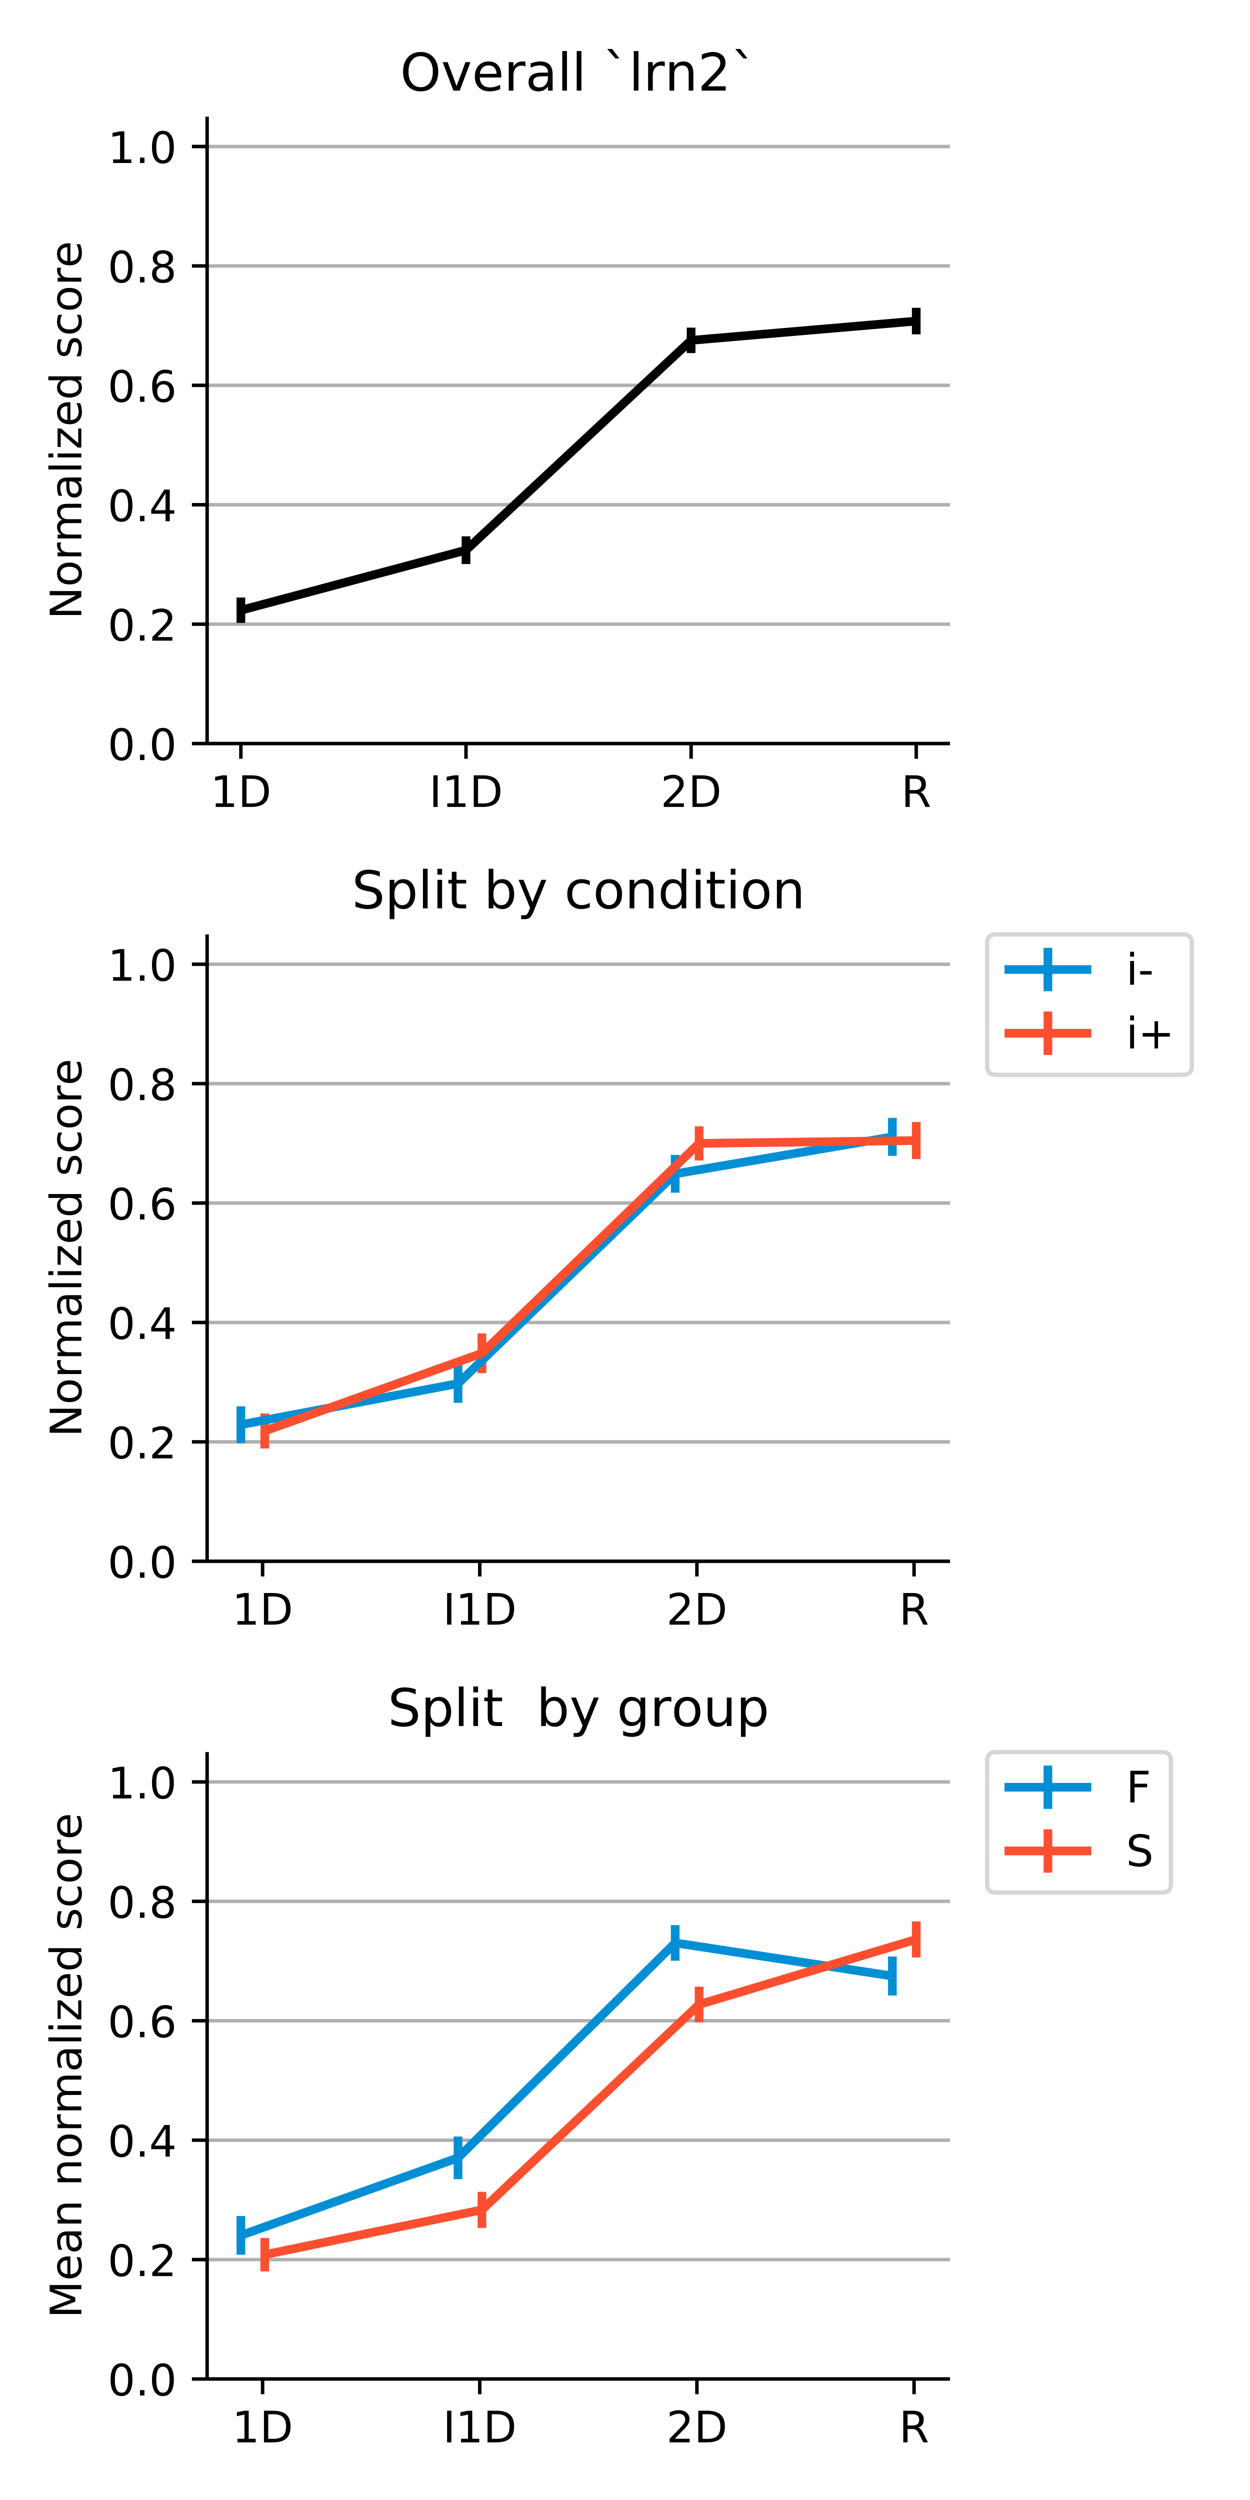 <?xml version="1.0" encoding="UTF-8"?>
<!DOCTYPE svg  PUBLIC '-//W3C//DTD SVG 1.1//EN'  'http://www.w3.org/Graphics/SVG/1.1/DTD/svg11.dtd'>
<!-- Created with matplotlib (http://matplotlib.org/) -->
<svg width="288pt" height="576pt" version="1.1" viewBox="0 0 288 576" xmlns="http://www.w3.org/2000/svg" xmlns:xlink="http://www.w3.org/1999/xlink">
 <defs>
  <style type="text/css">*{stroke-linecap:butt;stroke-linejoin:round;}</style>
 </defs>
 <g id="figure_1">
  <g id="patch_1">
   <path d="m0 576h288v-576h-288z" fill="#fff"/>
  </g>
  <g id="axes_1">
   <g id="patch_2">
    <path d="m47.72 171.32h171.16v-144.44h-171.16z" fill="#fff"/>
   </g>
   <g id="matplotlib.axis_1">
    <g id="xtick_1">
     <g id="line2d_1">
      <defs>
       <path id="m2f657fbeb6" d="m0 0v3.5" stroke="#000" stroke-width=".8"/>
      </defs>
      <use x="55.5" y="171.32" stroke="#000000" stroke-width=".8" xlink:href="#m2f657fbeb6"/>
     </g>
     <g id="text_1"><!-- 1D -->
      <defs>
       <path id="DejaVuSans-31" d="m12.406 8.297h16.109v55.625l-17.531-3.516v8.984l17.438 3.516h9.859v-64.609h16.109v-8.297h-41.984z"/>
       <path id="DejaVuSans-44" d="m19.672 64.797v-56.688h11.922q15.094 0 22.094 6.828 7 6.844 7 21.594 0 14.641-7 21.453t-22.094 6.812zm-9.859 8.109h20.266q21.188 0 31.094-8.812 9.922-8.812 9.922-27.562 0-18.859-9.969-27.703-9.953-8.828-31.047-8.828h-20.266z"/>
      </defs>
      <g transform="translate(48.469 185.92) scale(.1 -.1)">
       <use xlink:href="#DejaVuSans-31"/>
       <use x="63.623" xlink:href="#DejaVuSans-44"/>
      </g>
     </g>
    </g>
    <g id="xtick_2">
     <g id="line2d_2">
      <use x="107.367" y="171.32" stroke="#000000" stroke-width=".8" xlink:href="#m2f657fbeb6"/>
     </g>
     <g id="text_2"><!-- I1D -->
      <defs>
       <path id="DejaVuSans-49" d="m9.812 72.906h9.859v-72.906h-9.859z"/>
      </defs>
      <g transform="translate(98.86 185.92) scale(.1 -.1)">
       <use xlink:href="#DejaVuSans-49"/>
       <use x="29.492" xlink:href="#DejaVuSans-31"/>
       <use x="93.115" xlink:href="#DejaVuSans-44"/>
      </g>
     </g>
    </g>
    <g id="xtick_3">
     <g id="line2d_3">
      <use x="159.233" y="171.32" stroke="#000000" stroke-width=".8" xlink:href="#m2f657fbeb6"/>
     </g>
     <g id="text_3"><!-- 2D -->
      <defs>
       <path id="DejaVuSans-32" d="m19.188 8.297h34.422v-8.297h-46.281v8.297q5.609 5.812 15.297 15.594 9.703 9.797 12.188 12.641 4.734 5.312 6.609 9 1.891 3.688 1.891 7.25 0 5.812-4.078 9.469-4.078 3.672-10.625 3.672-4.641 0-9.797-1.609-5.141-1.609-11-4.891v9.969q5.953 2.391 11.125 3.609 5.188 1.219 9.484 1.219 11.328 0 18.062-5.672 6.734-5.656 6.734-15.125 0-4.5-1.688-8.531-1.672-4.016-6.125-9.484-1.219-1.422-7.766-8.188-6.531-6.766-18.453-18.922z"/>
      </defs>
      <g transform="translate(152.2 185.92) scale(.1 -.1)">
       <use xlink:href="#DejaVuSans-32"/>
       <use x="63.623" xlink:href="#DejaVuSans-44"/>
      </g>
     </g>
    </g>
    <g id="xtick_4">
     <g id="line2d_4">
      <use x="211.1" y="171.32" stroke="#000000" stroke-width=".8" xlink:href="#m2f657fbeb6"/>
     </g>
     <g id="text_4"><!-- R -->
      <defs>
       <path id="DejaVuSans-52" d="m44.391 34.188q3.172-1.078 6.172-4.594t6.031-9.672l10.016-19.922h-10.609l-9.312 18.703q-3.625 7.328-7.016 9.719t-9.25 2.391h-10.75v-30.812h-9.859v72.906h22.266q12.5 0 18.656-5.234 6.156-5.219 6.156-15.766 0-6.891-3.203-11.438-3.203-4.531-9.297-6.281zm-24.719 30.609v-25.875h12.406q7.125 0 10.766 3.297t3.641 9.688-3.641 9.641-10.766 3.25z"/>
      </defs>
      <g transform="translate(207.63 185.92) scale(.1 -.1)">
       <use xlink:href="#DejaVuSans-52"/>
      </g>
     </g>
    </g>
   </g>
   <g id="matplotlib.axis_2">
    <g id="ytick_1">
     <g id="line2d_5">
      <path d="m47.72 171.32h171.16" clip-path="url(#pe9d2a351e0)" fill="none" stroke="#b0b0b0" stroke-linecap="square" stroke-width=".8"/>
     </g>
     <g id="line2d_6">
      <defs>
       <path id="m7da4a38baf" d="m0 0h-3.5" stroke="#000" stroke-width=".8"/>
      </defs>
      <use x="47.72" y="171.32" stroke="#000000" stroke-width=".8" xlink:href="#m7da4a38baf"/>
     </g>
     <g id="text_5"><!-- 0.0 -->
      <defs>
       <path id="DejaVuSans-30" d="m31.781 66.406q-7.609 0-11.453-7.5-3.828-7.484-3.828-22.531 0-14.984 3.828-22.484 3.844-7.5 11.453-7.5 7.672 0 11.5 7.5 3.844 7.5 3.844 22.484 0 15.047-3.844 22.531-3.828 7.5-11.5 7.5zm0 7.812q12.266 0 18.734-9.703 6.469-9.688 6.469-28.141 0-18.406-6.469-28.109-6.469-9.688-18.734-9.688-12.25 0-18.719 9.688-6.469 9.703-6.469 28.109 0 18.453 6.469 28.141 6.469 9.703 18.719 9.703z"/>
       <path id="DejaVuSans-2e" d="m10.688 12.406h10.312v-12.406h-10.312z"/>
      </defs>
      <g transform="translate(24.817 175.12) scale(.1 -.1)">
       <use xlink:href="#DejaVuSans-30"/>
       <use x="63.623" xlink:href="#DejaVuSans-2e"/>
       <use x="95.41" xlink:href="#DejaVuSans-30"/>
      </g>
     </g>
    </g>
    <g id="ytick_2">
     <g id="line2d_7">
      <path d="m47.72 143.81h171.16" clip-path="url(#pe9d2a351e0)" fill="none" stroke="#b0b0b0" stroke-linecap="square" stroke-width=".8"/>
     </g>
     <g id="line2d_8">
      <use x="47.72" y="143.808" stroke="#000000" stroke-width=".8" xlink:href="#m7da4a38baf"/>
     </g>
     <g id="text_6"><!-- 0.2 -->
      <g transform="translate(24.817 147.61) scale(.1 -.1)">
       <use xlink:href="#DejaVuSans-30"/>
       <use x="63.623" xlink:href="#DejaVuSans-2e"/>
       <use x="95.41" xlink:href="#DejaVuSans-32"/>
      </g>
     </g>
    </g>
    <g id="ytick_3">
     <g id="line2d_9">
      <path d="m47.72 116.3h171.16" clip-path="url(#pe9d2a351e0)" fill="none" stroke="#b0b0b0" stroke-linecap="square" stroke-width=".8"/>
     </g>
     <g id="line2d_10">
      <use x="47.72" y="116.295" stroke="#000000" stroke-width=".8" xlink:href="#m7da4a38baf"/>
     </g>
     <g id="text_7"><!-- 0.4 -->
      <defs>
       <path id="DejaVuSans-34" d="m37.797 64.312-24.906-38.922h24.906zm-2.594 8.594h12.406v-47.516h10.406v-8.203h-10.406v-17.188h-9.812v17.188h-32.906v9.516z"/>
      </defs>
      <g transform="translate(24.817 120.09) scale(.1 -.1)">
       <use xlink:href="#DejaVuSans-30"/>
       <use x="63.623" xlink:href="#DejaVuSans-2e"/>
       <use x="95.41" xlink:href="#DejaVuSans-34"/>
      </g>
     </g>
    </g>
    <g id="ytick_4">
     <g id="line2d_11">
      <path d="m47.72 88.783h171.16" clip-path="url(#pe9d2a351e0)" fill="none" stroke="#b0b0b0" stroke-linecap="square" stroke-width=".8"/>
     </g>
     <g id="line2d_12">
      <use x="47.72" y="88.783" stroke="#000000" stroke-width=".8" xlink:href="#m7da4a38baf"/>
     </g>
     <g id="text_8"><!-- 0.6 -->
      <defs>
       <path id="DejaVuSans-36" d="m33.016 40.375q-6.641 0-10.531-4.547-3.875-4.531-3.875-12.438 0-7.859 3.875-12.438 3.891-4.562 10.531-4.562t10.516 4.562q3.875 4.578 3.875 12.438 0 7.906-3.875 12.438-3.875 4.547-10.516 4.547zm19.578 30.922v-8.984q-3.719 1.75-7.5 2.672-3.781 0.938-7.5 0.938-9.766 0-14.922-6.594-5.141-6.594-5.875-19.922 2.875 4.25 7.219 6.516 4.359 2.266 9.578 2.266 10.984 0 17.359-6.672 6.375-6.656 6.375-18.125 0-11.234-6.641-18.031-6.641-6.781-17.672-6.781-12.656 0-19.344 9.688-6.688 9.703-6.688 28.109 0 17.281 8.203 27.562t22.016 10.281q3.719 0 7.5-0.734t7.891-2.188z"/>
      </defs>
      <g transform="translate(24.817 92.582) scale(.1 -.1)">
       <use xlink:href="#DejaVuSans-30"/>
       <use x="63.623" xlink:href="#DejaVuSans-2e"/>
       <use x="95.41" xlink:href="#DejaVuSans-36"/>
      </g>
     </g>
    </g>
    <g id="ytick_5">
     <g id="line2d_13">
      <path d="m47.72 61.27h171.16" clip-path="url(#pe9d2a351e0)" fill="none" stroke="#b0b0b0" stroke-linecap="square" stroke-width=".8"/>
     </g>
     <g id="line2d_14">
      <use x="47.72" y="61.27" stroke="#000000" stroke-width=".8" xlink:href="#m7da4a38baf"/>
     </g>
     <g id="text_9"><!-- 0.8 -->
      <defs>
       <path id="DejaVuSans-38" d="m31.781 34.625q-7.031 0-11.062-3.766-4.016-3.766-4.016-10.344 0-6.594 4.016-10.359 4.031-3.766 11.062-3.766t11.078 3.781q4.062 3.797 4.062 10.344 0 6.578-4.031 10.344-4.016 3.766-11.109 3.766zm-9.859 4.188q-6.344 1.562-9.891 5.906-3.531 4.359-3.531 10.609 0 8.734 6.219 13.812 6.234 5.078 17.062 5.078 10.891 0 17.094-5.078t6.203-13.812q0-6.25-3.547-10.609-3.531-4.344-9.828-5.906 7.125-1.656 11.094-6.5 3.984-4.828 3.984-11.797 0-10.609-6.469-16.281-6.469-5.656-18.531-5.656-12.047 0-18.531 5.656-6.469 5.672-6.469 16.281 0 6.969 4 11.797 4.016 4.844 11.141 6.5zm-3.609 15.578q0-5.656 3.531-8.828 3.547-3.172 9.938-3.172 6.359 0 9.938 3.172 3.594 3.172 3.594 8.828 0 5.672-3.594 8.844-3.578 3.172-9.938 3.172-6.391 0-9.938-3.172-3.531-3.172-3.531-8.844z"/>
      </defs>
      <g transform="translate(24.817 65.07) scale(.1 -.1)">
       <use xlink:href="#DejaVuSans-30"/>
       <use x="63.623" xlink:href="#DejaVuSans-2e"/>
       <use x="95.41" xlink:href="#DejaVuSans-38"/>
      </g>
     </g>
    </g>
    <g id="ytick_6">
     <g id="line2d_15">
      <path d="m47.72 33.758h171.16" clip-path="url(#pe9d2a351e0)" fill="none" stroke="#b0b0b0" stroke-linecap="square" stroke-width=".8"/>
     </g>
     <g id="line2d_16">
      <use x="47.72" y="33.758" stroke="#000000" stroke-width=".8" xlink:href="#m7da4a38baf"/>
     </g>
     <g id="text_10"><!-- 1.0 -->
      <g transform="translate(24.817 37.557) scale(.1 -.1)">
       <use xlink:href="#DejaVuSans-31"/>
       <use x="63.623" xlink:href="#DejaVuSans-2e"/>
       <use x="95.41" xlink:href="#DejaVuSans-30"/>
      </g>
     </g>
    </g>
    <g id="text_11"><!-- Normalized score -->
     <defs>
      <path id="DejaVuSans-4e" d="m9.812 72.906h13.281l32.328-60.984v60.984h9.562v-72.906h-13.281l-32.312 60.984v-60.984h-9.578z"/>
      <path id="DejaVuSans-6f" d="m30.609 48.391q-7.219 0-11.422-5.641t-4.203-15.453 4.172-15.453q4.188-5.641 11.453-5.641 7.188 0 11.375 5.656 4.203 5.672 4.203 15.438 0 9.719-4.203 15.406-4.188 5.688-11.375 5.688zm0 7.609q11.719 0 18.406-7.625 6.703-7.609 6.703-21.078 0-13.422-6.703-21.078-6.688-7.641-18.406-7.641-11.766 0-18.438 7.641-6.656 7.656-6.656 21.078 0 13.469 6.656 21.078 6.672 7.625 18.438 7.625z"/>
      <path id="DejaVuSans-72" d="m41.109 46.297q-1.516 0.875-3.297 1.281-1.781 0.422-3.922 0.422-7.625 0-11.703-4.953t-4.078-14.234v-28.812h-9.031v54.688h9.031v-8.5q2.844 4.984 7.375 7.391 4.547 2.422 11.047 2.422 0.922 0 2.047-0.125 1.125-0.109 2.484-0.359z"/>
      <path id="DejaVuSans-6d" d="m52 44.188q3.375 6.062 8.062 8.938t11.031 2.875q8.547 0 13.188-5.984 4.641-5.969 4.641-17v-33.016h-9.031v32.719q0 7.859-2.797 11.656-2.781 3.812-8.484 3.812-6.984 0-11.047-4.641-4.047-4.625-4.047-12.641v-30.906h-9.031v32.719q0 7.906-2.781 11.688t-8.594 3.781q-6.891 0-10.953-4.656-4.047-4.656-4.047-12.625v-30.906h-9.031v54.688h9.031v-8.5q3.078 5.031 7.375 7.422t10.203 2.391q5.969 0 10.141-3.031 4.172-3.016 6.172-8.781z"/>
      <path id="DejaVuSans-61" d="m34.281 27.484q-10.891 0-15.094-2.484t-4.203-8.5q0-4.781 3.156-7.594 3.156-2.797 8.562-2.797 7.484 0 12 5.297t4.516 14.078v2zm17.922 3.719v-31.203h-8.984v8.297q-3.078-4.969-7.672-7.344t-11.234-2.375q-8.391 0-13.359 4.719-4.953 4.719-4.953 12.625 0 9.219 6.172 13.906 6.188 4.688 18.438 4.688h12.609v0.891q0 6.203-4.078 9.594t-11.453 3.391q-4.688 0-9.141-1.125-4.438-1.125-8.531-3.375v8.312q4.922 1.906 9.562 2.844 4.641 0.953 9.031 0.953 11.875 0 17.734-6.156 5.859-6.141 5.859-18.641z"/>
      <path id="DejaVuSans-6c" d="m9.422 75.984h8.984v-75.984h-8.984z"/>
      <path id="DejaVuSans-69" d="m9.422 54.688h8.984v-54.688h-8.984zm0 21.297h8.984v-11.391h-8.984z"/>
      <path id="DejaVuSans-7a" d="m5.516 54.688h42.672v-8.203l-33.781-39.312h33.781v-7.172h-43.891v8.203l33.797 39.312h-32.578z"/>
      <path id="DejaVuSans-65" d="m56.203 29.594v-4.391h-41.312q0.594-9.281 5.594-14.141t13.938-4.859q5.172 0 10.031 1.266t9.656 3.812v-8.5q-4.844-2.047-9.922-3.125t-10.297-1.078q-13.094 0-20.734 7.609-7.641 7.625-7.641 20.625 0 13.422 7.25 21.297 7.25 7.891 19.562 7.891 11.031 0 17.453-7.109 6.422-7.094 6.422-19.297zm-8.984 2.641q-0.094 7.359-4.125 11.75-4.031 4.406-10.672 4.406-7.516 0-12.031-4.25t-5.203-11.969z"/>
      <path id="DejaVuSans-64" d="m45.406 46.391v29.594h8.984v-75.984h-8.984v8.203q-2.828-4.875-7.156-7.25-4.312-2.375-10.375-2.375-9.906 0-16.141 7.906-6.219 7.922-6.219 20.812t6.219 20.797q6.234 7.906 16.141 7.906 6.062 0 10.375-2.375 4.328-2.359 7.156-7.234zm-30.609-19.094q0-9.906 4.078-15.547t11.203-5.641 11.219 5.641q4.109 5.641 4.109 15.547t-4.109 15.547q-4.094 5.641-11.219 5.641t-11.203-5.641-4.078-15.547z"/>
      <path id="DejaVuSans-73" d="m44.281 53.078v-8.5q-3.797 1.953-7.906 2.922-4.094 0.984-8.5 0.984-6.688 0-10.031-2.047t-3.344-6.156q0-3.125 2.391-4.906t9.625-3.391l3.078-0.688q9.562-2.047 13.594-5.781t4.031-10.422q0-7.625-6.031-12.078-6.031-4.438-16.578-4.438-4.391 0-9.156 0.859t-10.031 2.562v9.281q4.984-2.594 9.812-3.891 4.828-1.281 9.578-1.281 6.344 0 9.75 2.172 3.422 2.172 3.422 6.125 0 3.656-2.469 5.609-2.453 1.953-10.812 3.766l-3.125 0.734q-8.344 1.75-12.062 5.391-3.703 3.641-3.703 9.984 0 7.719 5.469 11.906 5.469 4.203 15.531 4.203 4.969 0 9.359-0.734 4.406-0.719 8.109-2.188z"/>
      <path id="DejaVuSans-63" d="m48.781 52.594v-8.406q-3.812 2.109-7.641 3.156t-7.734 1.047q-8.75 0-13.594-5.547-4.828-5.531-4.828-15.547t4.828-15.562q4.844-5.531 13.594-5.531 3.906 0 7.734 1.047t7.641 3.156v-8.312q-3.766-1.75-7.797-2.625-4.016-0.891-8.562-0.891-12.359 0-19.641 7.766-7.266 7.766-7.266 20.953 0 13.375 7.344 21.031 7.359 7.672 20.156 7.672 4.141 0 8.094-0.859 3.953-0.844 7.672-2.547z"/>
     </defs>
     <g transform="translate(18.737 142.68) rotate(-90) scale(.1 -.1)">
      <use xlink:href="#DejaVuSans-4e"/>
      <use x="74.805" xlink:href="#DejaVuSans-6f"/>
      <use x="135.986" xlink:href="#DejaVuSans-72"/>
      <use x="177.084" xlink:href="#DejaVuSans-6d"/>
      <use x="274.496" xlink:href="#DejaVuSans-61"/>
      <use x="335.775" xlink:href="#DejaVuSans-6c"/>
      <use x="363.559" xlink:href="#DejaVuSans-69"/>
      <use x="391.342" xlink:href="#DejaVuSans-7a"/>
      <use x="443.832" xlink:href="#DejaVuSans-65"/>
      <use x="505.355" xlink:href="#DejaVuSans-64"/>
      <use x="568.832" xlink:href="#DejaVuSans-20"/>
      <use x="600.619" xlink:href="#DejaVuSans-73"/>
      <use x="652.719" xlink:href="#DejaVuSans-63"/>
      <use x="707.699" xlink:href="#DejaVuSans-6f"/>
      <use x="768.881" xlink:href="#DejaVuSans-72"/>
      <use x="809.963" xlink:href="#DejaVuSans-65"/>
     </g>
    </g>
   </g>
   <g id="LineCollection_1" fill="none" stroke="#000" stroke-width="2">
    <path d="m55.5 143.52v-5.845" clip-path="url(#pe9d2a351e0)"/>
    <path d="m107.37 129.96v-6.396" clip-path="url(#pe9d2a351e0)"/>
    <path d="m159.23 81.343v-5.859" clip-path="url(#pe9d2a351e0)"/>
    <path d="m211.1 77.03v-6.106" clip-path="url(#pe9d2a351e0)"/>
   </g>
   <g id="line2d_17">
    <path d="m55.5 140.6 51.867-13.844 51.867-48.344 51.867-4.436" clip-path="url(#pe9d2a351e0)" fill="none" stroke="#000" stroke-linecap="square" stroke-width="2"/>
   </g>
   <g id="patch_3">
    <path d="m47.72 171.32v-144.44" fill="none" stroke="#000" stroke-linecap="square" stroke-width=".8"/>
   </g>
   <g id="patch_4">
    <path d="m47.72 171.32h171.16" fill="none" stroke="#000" stroke-linecap="square" stroke-width=".8"/>
   </g>
   <g id="text_12"><!-- Overall `lrn2` -->
    <defs>
     <path id="DejaVuSans-4f" d="m39.406 66.219q-10.75 0-17.078-8.016-6.312-8-6.312-21.828 0-13.766 6.312-21.781 6.328-8 17.078-8 10.734 0 17.016 8 6.281 8.016 6.281 21.781 0 13.828-6.281 21.828-6.281 8.016-17.016 8.016zm0 8q15.328 0 24.5-10.281 9.188-10.281 9.188-27.562 0-17.234-9.188-27.516-9.172-10.281-24.5-10.281-15.375 0-24.594 10.25-9.203 10.266-9.203 27.547t9.203 27.562q9.219 10.281 24.594 10.281z"/>
     <path id="DejaVuSans-76" d="m2.984 54.688h9.516l17.094-45.891 17.094 45.891h9.516l-20.516-54.688h-12.203z"/>
     <path id="DejaVuSans-60" d="m17.922 79.984 13.766-18.266h-7.469l-15.922 18.266z"/>
     <path id="DejaVuSans-6e" d="m54.891 33.016v-33.016h-8.984v32.719q0 7.766-3.031 11.609-3.031 3.859-9.078 3.859-7.281 0-11.484-4.641-4.203-4.625-4.203-12.641v-30.906h-9.031v54.688h9.031v-8.5q3.234 4.938 7.594 7.375 4.375 2.438 10.094 2.438 9.422 0 14.25-5.828 4.844-5.828 4.844-17.156z"/>
    </defs>
    <g transform="translate(92.197 20.88) scale(.12 -.12)">
     <use xlink:href="#DejaVuSans-4f"/>
     <use x="78.711" xlink:href="#DejaVuSans-76"/>
     <use x="137.891" xlink:href="#DejaVuSans-65"/>
     <use x="199.414" xlink:href="#DejaVuSans-72"/>
     <use x="240.527" xlink:href="#DejaVuSans-61"/>
     <use x="301.807" xlink:href="#DejaVuSans-6c"/>
     <use x="329.59" xlink:href="#DejaVuSans-6c"/>
     <use x="357.373" xlink:href="#DejaVuSans-20"/>
     <use x="389.16" xlink:href="#DejaVuSans-60"/>
     <use x="439.16" xlink:href="#DejaVuSans-6c"/>
     <use x="466.943" xlink:href="#DejaVuSans-72"/>
     <use x="508.041" xlink:href="#DejaVuSans-6e"/>
     <use x="571.42" xlink:href="#DejaVuSans-32"/>
     <use x="635.043" xlink:href="#DejaVuSans-60"/>
    </g>
   </g>
  </g>
  <g id="axes_2">
   <g id="patch_5">
    <path d="m47.72 359.72h171.16v-144.44h-171.16z" fill="#fff"/>
   </g>
   <g id="matplotlib.axis_3">
    <g id="xtick_5">
     <g id="line2d_18">
      <use x="60.503" y="359.72" stroke="#000000" stroke-width=".8" xlink:href="#m2f657fbeb6"/>
     </g>
     <g id="text_13"><!-- 1D -->
      <g transform="translate(53.472 374.32) scale(.1 -.1)">
       <use xlink:href="#DejaVuSans-31"/>
       <use x="63.623" xlink:href="#DejaVuSans-44"/>
      </g>
     </g>
    </g>
    <g id="xtick_6">
     <g id="line2d_19">
      <use x="110.535" y="359.72" stroke="#000000" stroke-width=".8" xlink:href="#m2f657fbeb6"/>
     </g>
     <g id="text_14"><!-- I1D -->
      <g transform="translate(102.03 374.32) scale(.1 -.1)">
       <use xlink:href="#DejaVuSans-49"/>
       <use x="29.492" xlink:href="#DejaVuSans-31"/>
       <use x="93.115" xlink:href="#DejaVuSans-44"/>
      </g>
     </g>
    </g>
    <g id="xtick_7">
     <g id="line2d_20">
      <use x="160.568" y="359.72" stroke="#000000" stroke-width=".8" xlink:href="#m2f657fbeb6"/>
     </g>
     <g id="text_15"><!-- 2D -->
      <g transform="translate(153.54 374.32) scale(.1 -.1)">
       <use xlink:href="#DejaVuSans-32"/>
       <use x="63.623" xlink:href="#DejaVuSans-44"/>
      </g>
     </g>
    </g>
    <g id="xtick_8">
     <g id="line2d_21">
      <use x="210.6" y="359.72" stroke="#000000" stroke-width=".8" xlink:href="#m2f657fbeb6"/>
     </g>
     <g id="text_16"><!-- R -->
      <g transform="translate(207.13 374.32) scale(.1 -.1)">
       <use xlink:href="#DejaVuSans-52"/>
      </g>
     </g>
    </g>
   </g>
   <g id="matplotlib.axis_4">
    <g id="ytick_7">
     <g id="line2d_22">
      <path d="m47.72 359.72h171.16" clip-path="url(#p1c99fc9f6e)" fill="none" stroke="#b0b0b0" stroke-linecap="square" stroke-width=".8"/>
     </g>
     <g id="line2d_23">
      <use x="47.72" y="359.72" stroke="#000000" stroke-width=".8" xlink:href="#m7da4a38baf"/>
     </g>
     <g id="text_17"><!-- 0.0 -->
      <g transform="translate(24.817 363.52) scale(.1 -.1)">
       <use xlink:href="#DejaVuSans-30"/>
       <use x="63.623" xlink:href="#DejaVuSans-2e"/>
       <use x="95.41" xlink:href="#DejaVuSans-30"/>
      </g>
     </g>
    </g>
    <g id="ytick_8">
     <g id="line2d_24">
      <path d="m47.72 332.21h171.16" clip-path="url(#p1c99fc9f6e)" fill="none" stroke="#b0b0b0" stroke-linecap="square" stroke-width=".8"/>
     </g>
     <g id="line2d_25">
      <use x="47.72" y="332.208" stroke="#000000" stroke-width=".8" xlink:href="#m7da4a38baf"/>
     </g>
     <g id="text_18"><!-- 0.2 -->
      <g transform="translate(24.817 336.01) scale(.1 -.1)">
       <use xlink:href="#DejaVuSans-30"/>
       <use x="63.623" xlink:href="#DejaVuSans-2e"/>
       <use x="95.41" xlink:href="#DejaVuSans-32"/>
      </g>
     </g>
    </g>
    <g id="ytick_9">
     <g id="line2d_26">
      <path d="m47.72 304.7h171.16" clip-path="url(#p1c99fc9f6e)" fill="none" stroke="#b0b0b0" stroke-linecap="square" stroke-width=".8"/>
     </g>
     <g id="line2d_27">
      <use x="47.72" y="304.695" stroke="#000000" stroke-width=".8" xlink:href="#m7da4a38baf"/>
     </g>
     <g id="text_19"><!-- 0.4 -->
      <g transform="translate(24.817 308.49) scale(.1 -.1)">
       <use xlink:href="#DejaVuSans-30"/>
       <use x="63.623" xlink:href="#DejaVuSans-2e"/>
       <use x="95.41" xlink:href="#DejaVuSans-34"/>
      </g>
     </g>
    </g>
    <g id="ytick_10">
     <g id="line2d_28">
      <path d="m47.72 277.18h171.16" clip-path="url(#p1c99fc9f6e)" fill="none" stroke="#b0b0b0" stroke-linecap="square" stroke-width=".8"/>
     </g>
     <g id="line2d_29">
      <use x="47.72" y="277.183" stroke="#000000" stroke-width=".8" xlink:href="#m7da4a38baf"/>
     </g>
     <g id="text_20"><!-- 0.6 -->
      <g transform="translate(24.817 280.98) scale(.1 -.1)">
       <use xlink:href="#DejaVuSans-30"/>
       <use x="63.623" xlink:href="#DejaVuSans-2e"/>
       <use x="95.41" xlink:href="#DejaVuSans-36"/>
      </g>
     </g>
    </g>
    <g id="ytick_11">
     <g id="line2d_30">
      <path d="m47.72 249.67h171.16" clip-path="url(#p1c99fc9f6e)" fill="none" stroke="#b0b0b0" stroke-linecap="square" stroke-width=".8"/>
     </g>
     <g id="line2d_31">
      <use x="47.72" y="249.67" stroke="#000000" stroke-width=".8" xlink:href="#m7da4a38baf"/>
     </g>
     <g id="text_21"><!-- 0.8 -->
      <g transform="translate(24.817 253.47) scale(.1 -.1)">
       <use xlink:href="#DejaVuSans-30"/>
       <use x="63.623" xlink:href="#DejaVuSans-2e"/>
       <use x="95.41" xlink:href="#DejaVuSans-38"/>
      </g>
     </g>
    </g>
    <g id="ytick_12">
     <g id="line2d_32">
      <path d="m47.72 222.16h171.16" clip-path="url(#p1c99fc9f6e)" fill="none" stroke="#b0b0b0" stroke-linecap="square" stroke-width=".8"/>
     </g>
     <g id="line2d_33">
      <use x="47.72" y="222.158" stroke="#000000" stroke-width=".8" xlink:href="#m7da4a38baf"/>
     </g>
     <g id="text_22"><!-- 1.0 -->
      <g transform="translate(24.817 225.96) scale(.1 -.1)">
       <use xlink:href="#DejaVuSans-31"/>
       <use x="63.623" xlink:href="#DejaVuSans-2e"/>
       <use x="95.41" xlink:href="#DejaVuSans-30"/>
      </g>
     </g>
    </g>
    <g id="text_23"><!-- Normalized score -->
     <g transform="translate(18.737 331.08) rotate(-90) scale(.1 -.1)">
      <use xlink:href="#DejaVuSans-4e"/>
      <use x="74.805" xlink:href="#DejaVuSans-6f"/>
      <use x="135.986" xlink:href="#DejaVuSans-72"/>
      <use x="177.084" xlink:href="#DejaVuSans-6d"/>
      <use x="274.496" xlink:href="#DejaVuSans-61"/>
      <use x="335.775" xlink:href="#DejaVuSans-6c"/>
      <use x="363.559" xlink:href="#DejaVuSans-69"/>
      <use x="391.342" xlink:href="#DejaVuSans-7a"/>
      <use x="443.832" xlink:href="#DejaVuSans-65"/>
      <use x="505.355" xlink:href="#DejaVuSans-64"/>
      <use x="568.832" xlink:href="#DejaVuSans-20"/>
      <use x="600.619" xlink:href="#DejaVuSans-73"/>
      <use x="652.719" xlink:href="#DejaVuSans-63"/>
      <use x="707.699" xlink:href="#DejaVuSans-6f"/>
      <use x="768.881" xlink:href="#DejaVuSans-72"/>
      <use x="809.963" xlink:href="#DejaVuSans-65"/>
     </g>
    </g>
   </g>
   <g id="LineCollection_2" fill="none" stroke="#008fd5" stroke-width="2">
    <path d="m55.5 332.49v-8.49" clip-path="url(#p1c99fc9f6e)"/>
    <path d="m105.53 323.22v-8.899" clip-path="url(#p1c99fc9f6e)"/>
    <path d="m155.56 274.8v-8.71" clip-path="url(#p1c99fc9f6e)"/>
    <path d="m205.6 266.31v-8.744" clip-path="url(#p1c99fc9f6e)"/>
   </g>
   <g id="LineCollection_3" fill="none" stroke="#fc4f30" stroke-width="2">
    <path d="m61.004 333.74v-8.08" clip-path="url(#p1c99fc9f6e)"/>
    <path d="m111.04 316.37v-9.156" clip-path="url(#p1c99fc9f6e)"/>
    <path d="m161.07 267.38v-7.881" clip-path="url(#p1c99fc9f6e)"/>
    <path d="m211.1 267.06v-8.553" clip-path="url(#p1c99fc9f6e)"/>
   </g>
   <g id="line2d_34">
    <path d="m55.5 328.24 50.032-9.47 50.032-48.327 50.032-8.507" clip-path="url(#p1c99fc9f6e)" fill="none" stroke="#008fd5" stroke-linecap="square" stroke-width="2"/>
   </g>
   <g id="line2d_35">
    <path d="m61.004 329.7 50.032-17.911 50.032-48.359 50.032-0.652" clip-path="url(#p1c99fc9f6e)" fill="none" stroke="#fc4f30" stroke-linecap="square" stroke-width="2"/>
   </g>
   <g id="patch_6">
    <path d="m47.72 359.72v-144.44" fill="none" stroke="#000" stroke-linecap="square" stroke-width=".8"/>
   </g>
   <g id="patch_7">
    <path d="m47.72 359.72h171.16" fill="none" stroke="#000" stroke-linecap="square" stroke-width=".8"/>
   </g>
   <g id="text_24"><!-- Split by condition -->
    <defs>
     <path id="DejaVuSans-53" d="m53.516 70.516v-9.625q-5.609 2.688-10.594 4-4.984 1.328-9.625 1.328-8.047 0-12.422-3.125t-4.375-8.891q0-4.844 2.906-7.312 2.906-2.453 11.016-3.969l5.953-1.219q11.031-2.109 16.281-7.406t5.25-14.172q0-10.609-7.109-16.078-7.094-5.469-20.812-5.469-5.172 0-11.016 1.172-5.828 1.172-12.078 3.469v10.156q6-3.359 11.766-5.078 5.766-1.703 11.328-1.703 8.438 0 13.031 3.312 4.594 3.328 4.594 9.484 0 5.359-3.297 8.391t-10.812 4.547l-6.016 1.172q-11.031 2.188-15.969 6.875-4.922 4.688-4.922 13.047 0 9.672 6.812 15.234t18.766 5.562q5.141 0 10.453-0.938 5.328-0.922 10.891-2.766z"/>
     <path id="DejaVuSans-70" d="m18.109 8.203v-29h-9.031v75.484h9.031v-8.297q2.844 4.875 7.156 7.234 4.328 2.375 10.328 2.375 9.969 0 16.188-7.906 6.234-7.906 6.234-20.797t-6.234-20.812q-6.219-7.906-16.188-7.906-6 0-10.328 2.375-4.312 2.375-7.156 7.25zm30.578 19.094q0 9.906-4.078 15.547t-11.203 5.641q-7.141 0-11.219-5.641t-4.078-15.547 4.078-15.547 11.219-5.641q7.125 0 11.203 5.641t4.078 15.547z"/>
     <path id="DejaVuSans-74" d="m18.312 70.219v-15.531h18.5v-6.984h-18.5v-29.688q0-6.688 1.828-8.594t7.453-1.906h9.219v-7.516h-9.219q-10.406 0-14.359 3.875-3.953 3.891-3.953 14.141v29.688h-6.594v6.984h6.594v15.531z"/>
     <path id="DejaVuSans-62" d="m48.688 27.297q0 9.906-4.078 15.547t-11.203 5.641q-7.141 0-11.219-5.641t-4.078-15.547 4.078-15.547 11.219-5.641q7.125 0 11.203 5.641t4.078 15.547zm-30.578 19.094q2.844 4.875 7.156 7.234 4.328 2.375 10.328 2.375 9.969 0 16.188-7.906 6.234-7.906 6.234-20.797t-6.234-20.812q-6.219-7.906-16.188-7.906-6 0-10.328 2.375-4.312 2.375-7.156 7.25v-8.203h-9.031v75.984h9.031z"/>
     <path id="DejaVuSans-79" d="m32.172-5.078q-3.797-9.766-7.422-12.734-3.609-2.984-9.656-2.984h-7.188v7.516h5.281q3.703 0 5.75 1.766 2.062 1.75 4.547 8.297l1.609 4.094-22.109 53.812h9.516l17.094-42.766 17.094 42.766h9.516z"/>
    </defs>
    <g transform="translate(81.08 209.28) scale(.12 -.12)">
     <use xlink:href="#DejaVuSans-53"/>
     <use x="63.477" xlink:href="#DejaVuSans-70"/>
     <use x="126.953" xlink:href="#DejaVuSans-6c"/>
     <use x="154.736" xlink:href="#DejaVuSans-69"/>
     <use x="182.52" xlink:href="#DejaVuSans-74"/>
     <use x="221.729" xlink:href="#DejaVuSans-20"/>
     <use x="253.516" xlink:href="#DejaVuSans-62"/>
     <use x="316.992" xlink:href="#DejaVuSans-79"/>
     <use x="376.172" xlink:href="#DejaVuSans-20"/>
     <use x="407.959" xlink:href="#DejaVuSans-63"/>
     <use x="462.939" xlink:href="#DejaVuSans-6f"/>
     <use x="524.121" xlink:href="#DejaVuSans-6e"/>
     <use x="587.5" xlink:href="#DejaVuSans-64"/>
     <use x="650.977" xlink:href="#DejaVuSans-69"/>
     <use x="678.76" xlink:href="#DejaVuSans-74"/>
     <use x="717.969" xlink:href="#DejaVuSans-69"/>
     <use x="745.752" xlink:href="#DejaVuSans-6f"/>
     <use x="806.934" xlink:href="#DejaVuSans-6e"/>
    </g>
   </g>
   <g id="legend_1">
    <g id="patch_8">
     <path d="m229.44 247.64h43.158q2 0 2-2v-28.356q0-2-2-2h-43.158q-2 0-2 2v28.356q0 2 2 2z" fill="#fff" opacity=".8" stroke="#ccc"/>
    </g>
    <g id="LineCollection_4">
     <path d="m241.44 228.38v-10" fill="none" stroke="#008fd5" stroke-width="2"/>
    </g>
    <g id="line2d_36">
     <path d="m231.44 223.38h20" fill="none" stroke="#008fd5" stroke-linecap="square" stroke-width="2"/>
    </g>
    <g id="text_25"><!-- i- -->
     <defs>
      <path id="DejaVuSans-2d" d="m4.891 31.391h26.312v-8h-26.312z"/>
     </defs>
     <g transform="translate(259.44 226.88) scale(.1 -.1)">
      <use xlink:href="#DejaVuSans-69"/>
      <use x="27.783" xlink:href="#DejaVuSans-2d"/>
     </g>
    </g>
    <g id="LineCollection_5">
     <path d="m241.44 243.06v-10" fill="none" stroke="#fc4f30" stroke-width="2"/>
    </g>
    <g id="line2d_38">
     <path d="m231.44 238.06h20" fill="none" stroke="#fc4f30" stroke-linecap="square" stroke-width="2"/>
    </g>
    <g id="text_26"><!-- i+ -->
     <defs>
      <path id="DejaVuSans-2b" d="m46 62.703v-27.203h27.188v-8.297h-27.188v-27.203h-8.203v27.203h-27.203v8.297h27.203v27.203z"/>
     </defs>
     <g transform="translate(259.44 241.56) scale(.1 -.1)">
      <use xlink:href="#DejaVuSans-69"/>
      <use x="27.783" xlink:href="#DejaVuSans-2b"/>
     </g>
    </g>
   </g>
  </g>
  <g id="axes_3">
   <g id="patch_9">
    <path d="m47.72 548.12h171.16v-144.44h-171.16z" fill="#fff"/>
   </g>
   <g id="matplotlib.axis_5">
    <g id="xtick_9">
     <g id="line2d_40">
      <use x="60.503" y="548.12" stroke="#000000" stroke-width=".8" xlink:href="#m2f657fbeb6"/>
     </g>
     <g id="text_27"><!-- 1D -->
      <g transform="translate(53.472 562.72) scale(.1 -.1)">
       <use xlink:href="#DejaVuSans-31"/>
       <use x="63.623" xlink:href="#DejaVuSans-44"/>
      </g>
     </g>
    </g>
    <g id="xtick_10">
     <g id="line2d_41">
      <use x="110.535" y="548.12" stroke="#000000" stroke-width=".8" xlink:href="#m2f657fbeb6"/>
     </g>
     <g id="text_28"><!-- I1D -->
      <g transform="translate(102.03 562.72) scale(.1 -.1)">
       <use xlink:href="#DejaVuSans-49"/>
       <use x="29.492" xlink:href="#DejaVuSans-31"/>
       <use x="93.115" xlink:href="#DejaVuSans-44"/>
      </g>
     </g>
    </g>
    <g id="xtick_11">
     <g id="line2d_42">
      <use x="160.568" y="548.12" stroke="#000000" stroke-width=".8" xlink:href="#m2f657fbeb6"/>
     </g>
     <g id="text_29"><!-- 2D -->
      <g transform="translate(153.54 562.72) scale(.1 -.1)">
       <use xlink:href="#DejaVuSans-32"/>
       <use x="63.623" xlink:href="#DejaVuSans-44"/>
      </g>
     </g>
    </g>
    <g id="xtick_12">
     <g id="line2d_43">
      <use x="210.6" y="548.12" stroke="#000000" stroke-width=".8" xlink:href="#m2f657fbeb6"/>
     </g>
     <g id="text_30"><!-- R -->
      <g transform="translate(207.13 562.72) scale(.1 -.1)">
       <use xlink:href="#DejaVuSans-52"/>
      </g>
     </g>
    </g>
   </g>
   <g id="matplotlib.axis_6">
    <g id="ytick_13">
     <g id="line2d_44">
      <path d="m47.72 548.12h171.16" clip-path="url(#p738df37d99)" fill="none" stroke="#b0b0b0" stroke-linecap="square" stroke-width=".8"/>
     </g>
     <g id="line2d_45">
      <use x="47.72" y="548.12" stroke="#000000" stroke-width=".8" xlink:href="#m7da4a38baf"/>
     </g>
     <g id="text_31"><!-- 0.0 -->
      <g transform="translate(24.817 551.92) scale(.1 -.1)">
       <use xlink:href="#DejaVuSans-30"/>
       <use x="63.623" xlink:href="#DejaVuSans-2e"/>
       <use x="95.41" xlink:href="#DejaVuSans-30"/>
      </g>
     </g>
    </g>
    <g id="ytick_14">
     <g id="line2d_46">
      <path d="m47.72 520.61h171.16" clip-path="url(#p738df37d99)" fill="none" stroke="#b0b0b0" stroke-linecap="square" stroke-width=".8"/>
     </g>
     <g id="line2d_47">
      <use x="47.72" y="520.608" stroke="#000000" stroke-width=".8" xlink:href="#m7da4a38baf"/>
     </g>
     <g id="text_32"><!-- 0.2 -->
      <g transform="translate(24.817 524.41) scale(.1 -.1)">
       <use xlink:href="#DejaVuSans-30"/>
       <use x="63.623" xlink:href="#DejaVuSans-2e"/>
       <use x="95.41" xlink:href="#DejaVuSans-32"/>
      </g>
     </g>
    </g>
    <g id="ytick_15">
     <g id="line2d_48">
      <path d="m47.72 493.1h171.16" clip-path="url(#p738df37d99)" fill="none" stroke="#b0b0b0" stroke-linecap="square" stroke-width=".8"/>
     </g>
     <g id="line2d_49">
      <use x="47.72" y="493.095" stroke="#000000" stroke-width=".8" xlink:href="#m7da4a38baf"/>
     </g>
     <g id="text_33"><!-- 0.4 -->
      <g transform="translate(24.817 496.89) scale(.1 -.1)">
       <use xlink:href="#DejaVuSans-30"/>
       <use x="63.623" xlink:href="#DejaVuSans-2e"/>
       <use x="95.41" xlink:href="#DejaVuSans-34"/>
      </g>
     </g>
    </g>
    <g id="ytick_16">
     <g id="line2d_50">
      <path d="m47.72 465.58h171.16" clip-path="url(#p738df37d99)" fill="none" stroke="#b0b0b0" stroke-linecap="square" stroke-width=".8"/>
     </g>
     <g id="line2d_51">
      <use x="47.72" y="465.583" stroke="#000000" stroke-width=".8" xlink:href="#m7da4a38baf"/>
     </g>
     <g id="text_34"><!-- 0.6 -->
      <g transform="translate(24.817 469.38) scale(.1 -.1)">
       <use xlink:href="#DejaVuSans-30"/>
       <use x="63.623" xlink:href="#DejaVuSans-2e"/>
       <use x="95.41" xlink:href="#DejaVuSans-36"/>
      </g>
     </g>
    </g>
    <g id="ytick_17">
     <g id="line2d_52">
      <path d="m47.72 438.07h171.16" clip-path="url(#p738df37d99)" fill="none" stroke="#b0b0b0" stroke-linecap="square" stroke-width=".8"/>
     </g>
     <g id="line2d_53">
      <use x="47.72" y="438.07" stroke="#000000" stroke-width=".8" xlink:href="#m7da4a38baf"/>
     </g>
     <g id="text_35"><!-- 0.8 -->
      <g transform="translate(24.817 441.87) scale(.1 -.1)">
       <use xlink:href="#DejaVuSans-30"/>
       <use x="63.623" xlink:href="#DejaVuSans-2e"/>
       <use x="95.41" xlink:href="#DejaVuSans-38"/>
      </g>
     </g>
    </g>
    <g id="ytick_18">
     <g id="line2d_54">
      <path d="m47.72 410.56h171.16" clip-path="url(#p738df37d99)" fill="none" stroke="#b0b0b0" stroke-linecap="square" stroke-width=".8"/>
     </g>
     <g id="line2d_55">
      <use x="47.72" y="410.558" stroke="#000000" stroke-width=".8" xlink:href="#m7da4a38baf"/>
     </g>
     <g id="text_36"><!-- 1.0 -->
      <g transform="translate(24.817 414.36) scale(.1 -.1)">
       <use xlink:href="#DejaVuSans-31"/>
       <use x="63.623" xlink:href="#DejaVuSans-2e"/>
       <use x="95.41" xlink:href="#DejaVuSans-30"/>
      </g>
     </g>
    </g>
    <g id="text_37"><!-- Mean normalized score -->
     <defs>
      <path id="DejaVuSans-4d" d="m9.812 72.906h14.703l18.594-49.609 18.703 49.609h14.703v-72.906h-9.625v64.016l-18.797-50h-9.906l-18.797 50v-64.016h-9.578z"/>
     </defs>
     <g transform="translate(18.737 534.12) rotate(-90) scale(.1 -.1)">
      <use xlink:href="#DejaVuSans-4d"/>
      <use x="86.279" xlink:href="#DejaVuSans-65"/>
      <use x="147.803" xlink:href="#DejaVuSans-61"/>
      <use x="209.082" xlink:href="#DejaVuSans-6e"/>
      <use x="272.461" xlink:href="#DejaVuSans-20"/>
      <use x="304.248" xlink:href="#DejaVuSans-6e"/>
      <use x="367.627" xlink:href="#DejaVuSans-6f"/>
      <use x="428.809" xlink:href="#DejaVuSans-72"/>
      <use x="469.906" xlink:href="#DejaVuSans-6d"/>
      <use x="567.318" xlink:href="#DejaVuSans-61"/>
      <use x="628.598" xlink:href="#DejaVuSans-6c"/>
      <use x="656.381" xlink:href="#DejaVuSans-69"/>
      <use x="684.164" xlink:href="#DejaVuSans-7a"/>
      <use x="736.654" xlink:href="#DejaVuSans-65"/>
      <use x="798.178" xlink:href="#DejaVuSans-64"/>
      <use x="861.654" xlink:href="#DejaVuSans-20"/>
      <use x="893.441" xlink:href="#DejaVuSans-73"/>
      <use x="945.541" xlink:href="#DejaVuSans-63"/>
      <use x="1000.521" xlink:href="#DejaVuSans-6f"/>
      <use x="1061.703" xlink:href="#DejaVuSans-72"/>
      <use x="1102.785" xlink:href="#DejaVuSans-65"/>
     </g>
    </g>
   </g>
   <g id="LineCollection_6" fill="none" stroke="#008fd5" stroke-width="2">
    <path d="m55.5 519.49v-8.916" clip-path="url(#p738df37d99)"/>
    <path d="m105.53 502.07v-9.808" clip-path="url(#p738df37d99)"/>
    <path d="m155.56 451.75v-8.198" clip-path="url(#p738df37d99)"/>
    <path d="m205.6 459.76v-8.973" clip-path="url(#p738df37d99)"/>
   </g>
   <g id="LineCollection_7" fill="none" stroke="#fc4f30" stroke-width="2">
    <path d="m61.004 523.33v-7.708" clip-path="url(#p738df37d99)"/>
    <path d="m111.04 513.31v-8.313" clip-path="url(#p738df37d99)"/>
    <path d="m161.07 465.94v-8.213" clip-path="url(#p738df37d99)"/>
    <path d="m211.1 451v-8.311" clip-path="url(#p738df37d99)"/>
   </g>
   <g id="line2d_56">
    <path d="m55.5 515.03 50.032-17.87 50.032-49.515 50.032 7.627" clip-path="url(#p738df37d99)" fill="none" stroke="#008fd5" stroke-linecap="square" stroke-width="2"/>
   </g>
   <g id="line2d_57">
    <path d="m61.004 519.47 50.032-10.321 50.032-47.318 50.032-14.992" clip-path="url(#p738df37d99)" fill="none" stroke="#fc4f30" stroke-linecap="square" stroke-width="2"/>
   </g>
   <g id="patch_10">
    <path d="m47.72 548.12v-144.44" fill="none" stroke="#000" stroke-linecap="square" stroke-width=".8"/>
   </g>
   <g id="patch_11">
    <path d="m47.72 548.12h171.16" fill="none" stroke="#000" stroke-linecap="square" stroke-width=".8"/>
   </g>
   <g id="text_38"><!-- Split  by group -->
    <defs>
     <path id="DejaVuSans-67" d="m45.406 27.984q0 9.766-4.031 15.125-4.016 5.375-11.297 5.375-7.219 0-11.25-5.375-4.031-5.359-4.031-15.125 0-9.719 4.031-15.094t11.25-5.375q7.281 0 11.297 5.375 4.031 5.375 4.031 15.094zm8.984-21.203q0-13.953-6.203-20.766-6.188-6.812-18.984-6.812-4.734 0-8.938 0.703t-8.156 2.172v8.734q3.953-2.141 7.812-3.156 3.859-1.031 7.859-1.031 8.844 0 13.234 4.609t4.391 13.938v4.453q-2.781-4.844-7.125-7.234t-10.406-2.391q-10.047 0-16.203 7.656-6.156 7.672-6.156 20.328 0 12.688 6.156 20.344 6.156 7.672 16.203 7.672 6.062 0 10.406-2.391t7.125-7.219v8.297h8.984z"/>
     <path id="DejaVuSans-75" d="m8.5 21.578v33.109h8.984v-32.766q0-7.766 3.016-11.656 3.031-3.875 9.094-3.875 7.266 0 11.484 4.641 4.234 4.641 4.234 12.656v31h8.984v-54.688h-8.984v8.406q-3.266-4.984-7.594-7.406-4.312-2.422-10.031-2.422-9.422 0-14.312 5.859-4.875 5.859-4.875 17.141zm22.609 34.422z"/>
    </defs>
    <g transform="translate(89.358 397.68) scale(.12 -.12)">
     <use xlink:href="#DejaVuSans-53"/>
     <use x="63.477" xlink:href="#DejaVuSans-70"/>
     <use x="126.953" xlink:href="#DejaVuSans-6c"/>
     <use x="154.736" xlink:href="#DejaVuSans-69"/>
     <use x="182.52" xlink:href="#DejaVuSans-74"/>
     <use x="221.729" xlink:href="#DejaVuSans-20"/>
     <use x="253.516" xlink:href="#DejaVuSans-20"/>
     <use x="285.303" xlink:href="#DejaVuSans-62"/>
     <use x="348.779" xlink:href="#DejaVuSans-79"/>
     <use x="407.959" xlink:href="#DejaVuSans-20"/>
     <use x="439.746" xlink:href="#DejaVuSans-67"/>
     <use x="503.223" xlink:href="#DejaVuSans-72"/>
     <use x="544.305" xlink:href="#DejaVuSans-6f"/>
     <use x="605.486" xlink:href="#DejaVuSans-75"/>
     <use x="668.865" xlink:href="#DejaVuSans-70"/>
    </g>
   </g>
   <g id="legend_2">
    <g id="patch_12">
     <path d="m229.44 436.04h38.348q2 0 2-2v-28.356q0-2-2-2h-38.348q-2 0-2 2v28.356q0 2 2 2z" fill="#fff" opacity=".8" stroke="#ccc"/>
    </g>
    <g id="LineCollection_8">
     <path d="m241.44 416.78v-10" fill="none" stroke="#008fd5" stroke-width="2"/>
    </g>
    <g id="line2d_58">
     <path d="m231.44 411.78h20" fill="none" stroke="#008fd5" stroke-linecap="square" stroke-width="2"/>
    </g>
    <g id="text_39"><!-- F -->
     <defs>
      <path id="DejaVuSans-46" d="m9.812 72.906h41.891v-8.312h-32.031v-21.484h28.906v-8.297h-28.906v-34.812h-9.859z"/>
     </defs>
     <g transform="translate(259.44 415.28) scale(.1 -.1)">
      <use xlink:href="#DejaVuSans-46"/>
     </g>
    </g>
    <g id="LineCollection_9">
     <path d="m241.44 431.46v-10" fill="none" stroke="#fc4f30" stroke-width="2"/>
    </g>
    <g id="line2d_60">
     <path d="m231.44 426.46h20" fill="none" stroke="#fc4f30" stroke-linecap="square" stroke-width="2"/>
    </g>
    <g id="text_40"><!-- S -->
     <g transform="translate(259.44 429.96) scale(.1 -.1)">
      <use xlink:href="#DejaVuSans-53"/>
     </g>
    </g>
   </g>
  </g>
 </g>
 <defs>
  <clipPath id="pe9d2a351e0">
   <rect x="47.72" y="26.88" width="171.16" height="144.44"/>
  </clipPath>
  <clipPath id="p1c99fc9f6e">
   <rect x="47.72" y="215.28" width="171.16" height="144.44"/>
  </clipPath>
  <clipPath id="p738df37d99">
   <rect x="47.72" y="403.68" width="171.16" height="144.44"/>
  </clipPath>
 </defs>
</svg>
